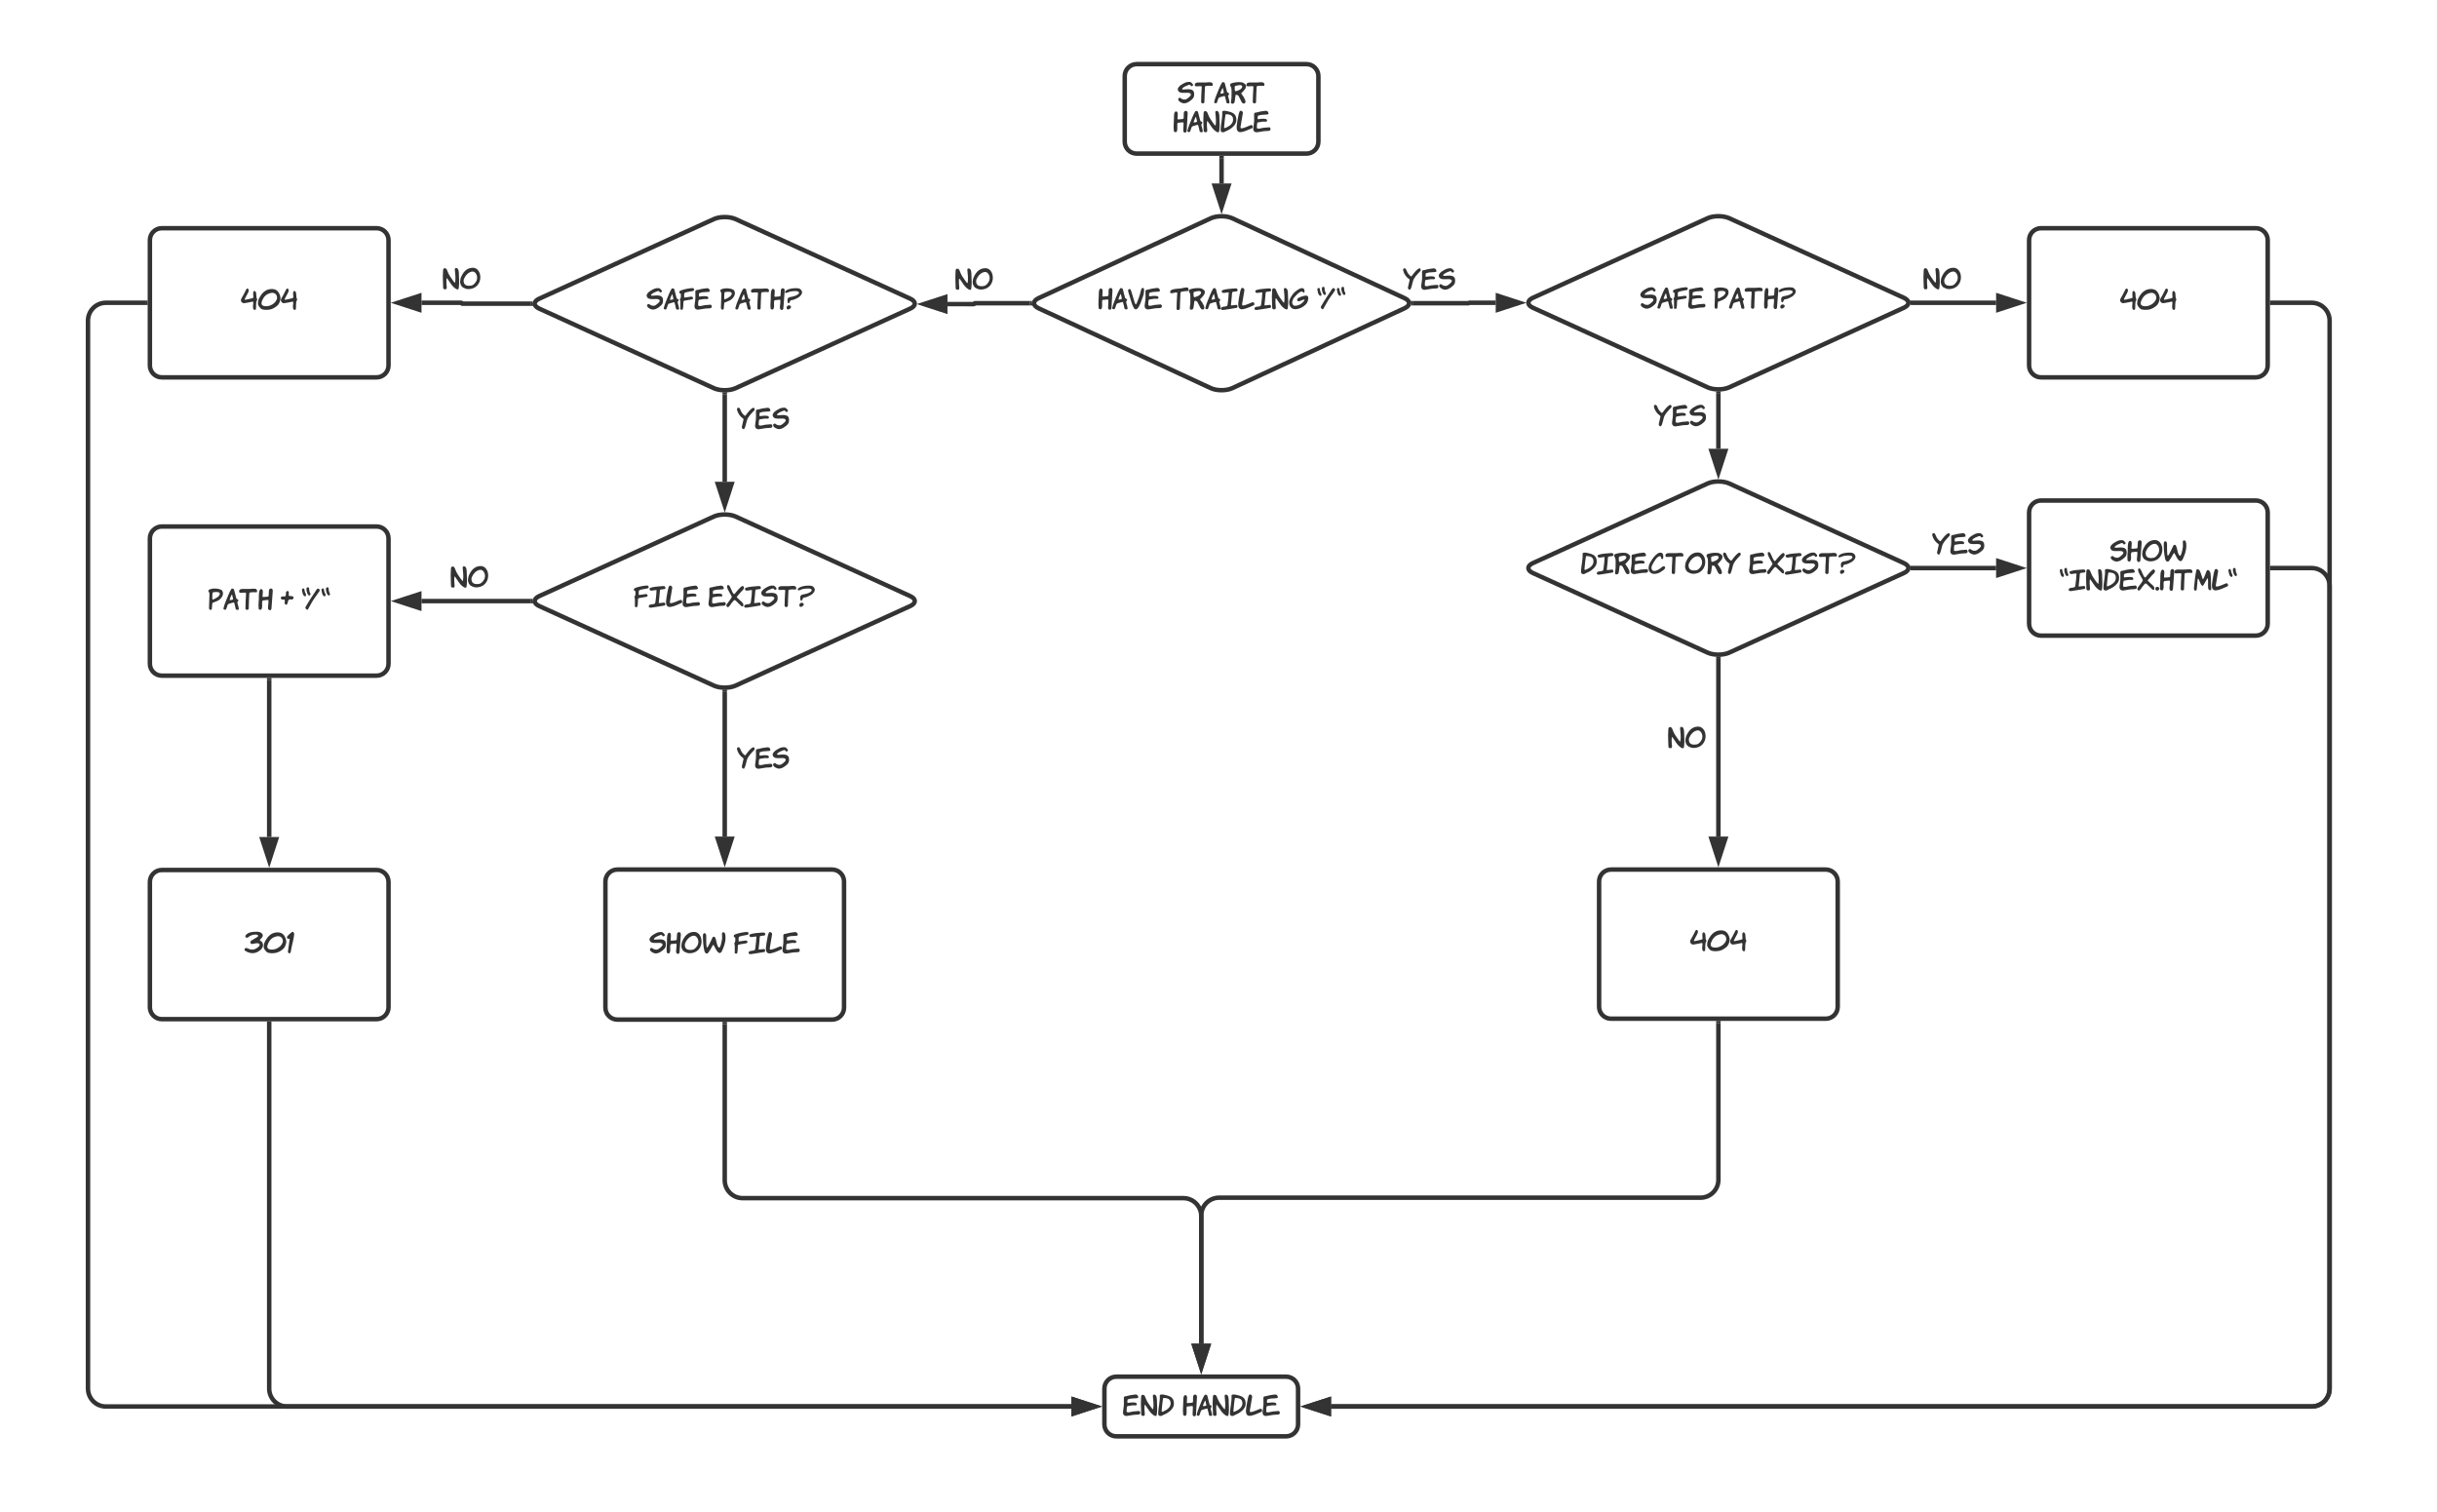 <svg xmlns="http://www.w3.org/2000/svg" xmlns:xlink="http://www.w3.org/1999/xlink" xmlns:lucid="lucid" width="1634" height="1014"><g transform="translate(0 -137)" lucid:page-tab-id="6uJi8JsDlIho"><path d="M0 0h1634.27v1280H0z" fill="#fff"/><path d="M811.8 283.37c4-1.86 10.5-1.86 14.5 0l115.5 53.56c4 1.86 4 4.87 0 6.73l-115.5 53.56c-4 1.86-10.5 1.86-14.5 0l-115.5-53.56c-4-1.86-4-4.87 0-6.73z" stroke="#333" stroke-width="3" fill="#fff"/><use xlink:href="#a" transform="matrix(1,0,0,1,694.053,285) translate(41.755 59.494)"/><use xlink:href="#b" transform="matrix(1,0,0,1,694.053,285) translate(90.517 59.494)"/><use xlink:href="#c" transform="matrix(1,0,0,1,694.053,285) translate(189.049 59.494)"/><path d="M947.6 340.3h37.05c.08 0 .14-.07.14-.15 0-.08.06-.15.14-.15h17.93" stroke="#333" stroke-width="3" fill="none"/><path d="M947.63 341.8h-1.66l.33-.4-.48-2.6h1.8z" fill="#333"/><path d="M1018.64 340l-14.27 4.64v-9.28z" stroke="#333" stroke-width="3" fill="#333"/><use xlink:href="#d" transform="matrix(1,0,0,1,940.538,316.961) translate(0.005 14.4)"/><path d="M754.13 188c0-4.42 3.58-8 8-8h113.85c4.42 0 8 3.58 8 8v44c0 4.42-3.58 8-8 8H762.13c-4.42 0-8-3.58-8-8z" stroke="#333" stroke-width="3" fill="#fff"/><use xlink:href="#e" transform="matrix(1,0,0,1,766.129,192) translate(23.534 14.4)"/><use xlink:href="#f" transform="matrix(1,0,0,1,766.129,192) translate(20.087 33.732)"/><path d="M819.05 243v17" stroke="#333" stroke-width="3" fill="none"/><path d="M820.55 243.04h-3v-1.54h3z" fill="#333"/><path d="M819.05 275.78l-4.63-14.27h9.27z" stroke="#333" stroke-width="3" fill="#333"/><path d="M1144.9 283.32c4.02-1.83 10.54-1.83 14.56 0l117.12 53.36c4.02 1.83 4.02 4.8 0 6.64l-117.12 53.36c-4.02 1.83-10.54 1.83-14.56 0l-117.12-53.36c-4.02-1.83-4.02-4.8 0-6.64z" stroke="#333" stroke-width="3" fill="#fff"/><use xlink:href="#g" transform="matrix(1,0,0,1,1025.5,285) translate(74.296 59.087)"/><use xlink:href="#h" transform="matrix(1,0,0,1,1025.5,285) translate(123.508 59.087)"/><path d="M1152.18 400.9v36.96" stroke="#333" stroke-width="3" fill="none"/><path d="M1153.68 400.92h-3v-1.5l3-.08z" fill="#333"/><path d="M1152.18 453.63l-4.63-14.27h9.27z" stroke="#333" stroke-width="3" fill="#333"/><use xlink:href="#d" transform="matrix(1,0,0,1,1108.721,408.51) translate(0.005 14.4)"/><path d="M1282.37 340H1338.38" stroke="#333" stroke-width="3" fill="none"/><path d="M1282.4 341.5h-1.6l.27-.3-.44-2.7h1.78z" fill="#333"/><path d="M1354.14 340l-14.26 4.64v-9.28z" stroke="#333" stroke-width="3" fill="#333"/><use xlink:href="#i" transform="matrix(1,0,0,1,1289.411,316.668) translate(0.005 14.4)"/><path d="M1144.9 461.18c4.02-1.83 10.54-1.83 14.56 0l117.12 53.37c4.02 1.83 4.02 4.8 0 6.63l-117.12 53.37c-4.02 1.83-10.54 1.83-14.56 0l-117.12-53.37c-4.02-1.83-4.02-4.8 0-6.63z" stroke="#333" stroke-width="3" fill="#fff"/><use xlink:href="#j" transform="matrix(1,0,0,1,1025.5,462.867) translate(34.255 59.087)"/><use xlink:href="#k" transform="matrix(1,0,0,1,1025.5,462.867) translate(147.061 59.087)"/><path d="M1282.37 517.87H1338.38" stroke="#333" stroke-width="3" fill="none"/><path d="M1282.4 519.37h-1.6l.27-.3-.44-2.7h1.78z" fill="#333"/><path d="M1354.14 517.87l-14.26 4.63v-9.27z" stroke="#333" stroke-width="3" fill="#333"/><use xlink:href="#d" transform="matrix(1,0,0,1,1295.324,494.535) translate(0.005 14.4)"/><path d="M1152.18 578.75v119.13" stroke="#333" stroke-width="3" fill="none"/><path d="M1153.68 578.8h-3v-1.5l3-.1z" fill="#333"/><path d="M1152.18 713.64l-4.63-14.26h9.27z" stroke="#333" stroke-width="3" fill="#333"/><use xlink:href="#i" transform="matrix(1,0,0,1,1118.189,624.316) translate(0.005 14.4)"/><path d="M1360.5 480.57c0-4.4 3.58-8 8-8h144c4.42 0 8 3.6 8 8v74.6c0 4.4-3.58 8-8 8h-144c-4.42 0-8-3.6-8-8z" stroke="#333" stroke-width="3" fill="#fff"/><use xlink:href="#l" transform="matrix(1,0,0,1,1372.5,484.574) translate(42.413 29.056)"/><use xlink:href="#m" transform="matrix(1,0,0,1,1372.5,484.574) translate(8.411 48.388)"/><path d="M478.65 283.9c4.02-1.83 10.53-1.83 14.56 0l117.13 53.37c4.02 1.83 4.02 4.8 0 6.63L493.2 397.27c-4.02 1.83-10.53 1.83-14.55 0L361.52 343.9c-4.02-1.83-4.02-4.8 0-6.63z" stroke="#333" stroke-width="3" fill="#fff"/><use xlink:href="#g" transform="matrix(1,0,0,1,359.244,285.585) translate(74.296 59.087)"/><use xlink:href="#h" transform="matrix(1,0,0,1,359.244,285.585) translate(123.508 59.087)"/><path d="M690.5 340.3h-36.87c-.16 0-.3.12-.3.3 0 .15-.12.28-.3.28H635.3" stroke="#333" stroke-width="3" fill="none"/><path d="M691.8 339.17l.48 2.62h-1.8v-3h1.65z" fill="#333"/><path d="M619.52 340.88l14.26-4.63v9.27z" stroke="#333" stroke-width="3" fill="#333"/><use xlink:href="#i" transform="matrix(1,0,0,1,640.303,316.971) translate(0.005 14.4)"/><path d="M485.93 401.47V460" stroke="#333" stroke-width="3" fill="none"/><path d="M487.43 401.5h-3v-1.48l3-.1z" fill="#333"/><path d="M485.93 475.76l-4.64-14.27h9.26z" stroke="#333" stroke-width="3" fill="#333"/><use xlink:href="#d" transform="matrix(1,0,0,1,493.925,410.429) translate(0.005 14.4)"/><path d="M355.74 340.6H309.9c-.15 0-.28-.15-.28-.3 0-.17-.13-.3-.3-.3h-26.7" stroke="#333" stroke-width="3" fill="none"/><path d="M357.04 339.37l.44 2.72h-1.78v-3h1.6z" fill="#333"/><path d="M266.85 340l14.27-4.64v9.28z" stroke="#333" stroke-width="3" fill="#333"/><use xlink:href="#i" transform="matrix(1,0,0,1,296.66,316.678) translate(0.005 14.4)"/><path d="M100.5 298c0-4.42 3.58-8 8-8h144c4.42 0 8 3.58 8 8v84c0 4.42-3.58 8-8 8h-144c-4.42 0-8-3.58-8-8z" stroke="#333" stroke-width="3" fill="#fff"/><use xlink:href="#n" transform="matrix(1,0,0,1,112.5,302) translate(49.028 42.9)"/><path d="M478.65 483.32c4.02-1.83 10.53-1.83 14.56 0l117.13 53.36c4.02 1.83 4.02 4.8 0 6.64L493.2 596.68c-4.02 1.83-10.53 1.83-14.55 0l-117.13-53.36c-4.02-1.83-4.02-4.8 0-6.64z" stroke="#333" stroke-width="3" fill="#fff"/><use xlink:href="#o" transform="matrix(1,0,0,1,359.244,485) translate(65.764 59.087)"/><use xlink:href="#k" transform="matrix(1,0,0,1,359.244,485) translate(115.552 59.087)"/><path d="M485.93 600.9V697.87" stroke="#333" stroke-width="3" fill="none"/><path d="M487.43 600.92h-3v-1.5l3-.08z" fill="#333"/><path d="M485.93 713.64l-4.64-14.26h9.26z" stroke="#333" stroke-width="3" fill="#333"/><use xlink:href="#d" transform="matrix(1,0,0,1,493.925,638.059) translate(0.005 14.4)"/><path d="M355.74 540h-73.12" stroke="#333" stroke-width="3" fill="none"/><path d="M357.04 538.8l.44 2.7h-1.78v-3h1.6z" fill="#333"/><path d="M266.86 540l14.26-4.64v9.28z" stroke="#333" stroke-width="3" fill="#333"/><use xlink:href="#i" transform="matrix(1,0,0,1,301.927,516.668) translate(0.005 14.4)"/><path d="M405.93 728c0-4.42 3.58-8 8-8h144c4.4 0 8 3.58 8 8v84.6c0 4.4-3.6 8-8 8h-144c-4.42 0-8-3.6-8-8z" stroke="#333" stroke-width="3" fill="#fff"/><use xlink:href="#p" transform="matrix(1,0,0,1,410.925,725) translate(24.519 51.369)"/><use xlink:href="#q" transform="matrix(1,0,0,1,410.925,725) translate(81.039 51.369)"/><path d="M100.5 498c0-4.42 3.58-8 8-8h144c4.42 0 8 3.58 8 8v84c0 4.42-3.58 8-8 8h-144c-4.42 0-8-3.58-8-8z" stroke="#333" stroke-width="3" fill="#fff"/><use xlink:href="#r" transform="matrix(1,0,0,1,105.5,495) translate(34.023 50.962)"/><use xlink:href="#s" transform="matrix(1,0,0,1,105.5,495) translate(82.767 50.962)"/><use xlink:href="#c" transform="matrix(1,0,0,1,105.5,495) translate(96.771 50.962)"/><path d="M100.5 728.3c0-4.43 3.58-8 8-8h144c4.42 0 8 3.57 8 8v84c0 4.4-3.58 8-8 8h-144c-4.42 0-8-3.6-8-8z" stroke="#333" stroke-width="3" fill="#fff"/><use xlink:href="#t" transform="matrix(1,0,0,1,105.5,725.293) translate(58.215 50.962)"/><path d="M180.5 593v105.17" stroke="#333" stroke-width="3" fill="none"/><path d="M182 593.04h-3v-1.54h3z" fill="#333"/><path d="M180.5 713.94l-4.64-14.27h9.28z" stroke="#333" stroke-width="3" fill="#333"/><path d="M1360.5 298c0-4.42 3.58-8 8-8h144c4.42 0 8 3.58 8 8v84c0 4.42-3.58 8-8 8h-144c-4.42 0-8-3.58-8-8z" stroke="#333" stroke-width="3" fill="#fff"/><use xlink:href="#n" transform="matrix(1,0,0,1,1372.5,302) translate(49.028 42.9)"/><path d="M1072.18 728c0-4.42 3.58-8 8-8h144c4.42 0 8 3.58 8 8v84c0 4.42-3.58 8-8 8h-144c-4.42 0-8-3.58-8-8z" stroke="#333" stroke-width="3" fill="#fff"/><use xlink:href="#n" transform="matrix(1,0,0,1,1084.181,732) translate(49.028 42.9)"/><path d="M740.5 1068c0-4.42 3.58-8 8-8h113.85c4.42 0 8 3.58 8 8v24c0 4.42-3.58 8-8 8H748.5c-4.42 0-8-3.58-8-8z" stroke="#333" stroke-width="3" fill="#fff"/><use xlink:href="#u" transform="matrix(1,0,0,1,752.5,1072) translate(0.215 14.4)"/><use xlink:href="#f" transform="matrix(1,0,0,1,752.5,1072) translate(39.959 14.4)"/><path d="M97.5 340H71c-6.63 0-12 5.37-12 12v716c0 6.63 5.37 12 12 12h647.38" stroke="#333" stroke-width="3" fill="none"/><path d="M99 341.5h-1.54v-3H99z" fill="#333"/><path d="M734.15 1080l-14.27 4.64v-9.28z" stroke="#333" stroke-width="3" fill="#333"/><path d="M180.5 823.3V1068c0 6.63 5.37 12 12 12h525.88" stroke="#333" stroke-width="3" fill="none"/><path d="M182 823.33h-3v-1.54h3z" fill="#333"/><path d="M734.15 1080l-14.27 4.64v-9.28z" stroke="#333" stroke-width="3" fill="#333"/><path d="M485.93 823.6v104.7c0 6.62 5.37 12 12 12h295.5c6.62 0 12 5.37 12 12v85.58" stroke="#333" stroke-width="3" fill="none"/><path d="M487.43 823.62h-3v-1.53h3z" fill="#333"/><path d="M805.42 1053.65l-4.63-14.27h9.26z" stroke="#333" stroke-width="3" fill="#333"/><path d="M1152.18 823v105c0 6.63-5.37 12-12 12H817.42c-6.62 0-12 5.37-12 12v85.88" stroke="#333" stroke-width="3" fill="none"/><path d="M1153.68 823.04h-3v-1.54h3z" fill="#333"/><path d="M805.42 1053.65l-4.63-14.27h9.26z" stroke="#333" stroke-width="3" fill="#333"/><path d="M1523.5 517.87h26.5c6.63 0 12 5.37 12 12V1068c0 6.63-5.37 12-12 12H892.47" stroke="#333" stroke-width="3" fill="none"/><path d="M1523.54 519.37H1522v-3h1.54z" fill="#333"/><path d="M876.7 1080l14.27-4.64v9.28z" stroke="#333" stroke-width="3" fill="#333"/><path d="M1523.5 340h26.5c6.63 0 12 5.37 12 12v716c0 6.63-5.37 12-12 12H892.47" stroke="#333" stroke-width="3" fill="none"/><path d="M1523.54 341.5H1522v-3h1.54z" fill="#333"/><path d="M876.7 1080l14.27-4.64v9.28z" stroke="#333" stroke-width="3" fill="#333"/><g class="lucid-layer" lucid:layer-id="7uJiKbyGOxPI" display="none"><path d="M1339.5 560c21 0 38 17.9 38 40s-17 40-38 40h-114c-21 0-38-17.9-38-40s17-40 38-40z" stroke="#000" stroke-opacity="0" stroke-width="2" fill="#ff8839"/><use xlink:href="#v" transform="matrix(1,0,0,1,1192.3,564.8) translate(32.925 39.788)"/><use xlink:href="#w" transform="matrix(1,0,0,1,1192.3,564.8) translate(102.875 39.788)"/><path d="M1282.5 640.5v64.3" stroke="#666" fill="none"/><path d="M1283 640.5h-1v-.5h1z" fill="#666"/><path d="M1282.5 719.56l-4.64-14.26h9.28z" stroke="#666" fill="#666"/><path d="M1276.55 725.35c3.3-2.95 8.6-2.95 11.9 0l88.1 79.3c3.3 2.95 3.3 7.75 0 10.7l-88.1 79.3c-3.3 2.95-8.6 2.95-11.9 0l-88.1-79.3c-3.3-2.95-3.3-7.75 0-10.7z" stroke="#fe5900" stroke-width="4" fill="#fff"/><use xlink:href="#x" transform="matrix(1,0,0,1,1187.3,724.8) translate(63.475 89.213)"/><path d="M1381.5 810h62.42" stroke="#666" fill="none"/><path d="M1381.5 810.5h-.55l.07-.97v-.03h.48z" fill="#666"/><path d="M1458.68 810l-14.26 4.64v-9.28z" stroke="#666" fill="#666"/><path d="M1460.3 758c0-4.42 3.58-8 8-8h157.97c4.4 0 8 3.58 8 8v104c0 4.42-3.6 8-8 8H1468.3c-4.42 0-8-3.58-8-8z" stroke="#000" stroke-opacity="0" stroke-width="2" fill="#ff9e56"/><use xlink:href="#y" transform="matrix(1,0,0,1,1465.102,754.8) translate(24.925 59.225)"/><use xlink:href="#z" transform="matrix(1,0,0,1,1465.102,754.8) translate(94.875 59.225)"/><path d="M1282.5 899.32v45.48" stroke="#666" fill="none"/><path d="M1283 899.33h-1v-.47l1-.08z" fill="#666"/><path d="M1282.5 959.56l-4.64-14.26h9.28z" stroke="#666" fill="#666"/><path d="M1276.55 965.35c3.3-2.95 8.6-2.95 11.9 0l88.1 79.3c3.3 2.95 3.3 7.75 0 10.7l-88.1 79.3c-3.3 2.95-8.6 2.95-11.9 0l-88.1-79.3c-3.3-2.95-3.3-7.75 0-10.7z" stroke="#fe5900" stroke-width="4" fill="#fff"/><path d="M1282.5 1139.32v44.3" stroke="#666" fill="none"/><path d="M1283 1139.33h-1v-.47l1-.08z" fill="#666"/><path d="M1282.5 1198.38l-4.64-14.26h9.28z" stroke="#666" fill="#666"/><path d="M1183.5 1050h-34.2c-.1 0-.16.07-.16.16 0 .08-.07.15-.16.15h-18.33" stroke="#666" fill="none"/><path d="M1183.98 1050.47v.03h-.48v-1h.55z" fill="#666"/><path d="M1115.88 1050.3l14.27-4.62v9.27z" stroke="#666" fill="#666"/><path d="M940.3 997.7c0-4.4 3.58-8 8-8h157.97c4.4 0 8 3.6 8 8v105.2c0 4.43-3.6 8-8 8H948.3c-4.42 0-8-3.57-8-8z" stroke="#000" stroke-opacity="0" stroke-width="2" fill="#ff9e56"/><path d="M1027.28 1111.4V1228c0 6.63 5.38 12 12 12h131.84" stroke="#666" fill="none"/><path d="M1027.78 1111.43h-1v-.52h1z" fill="#666"/><path d="M1185.88 1240l-14.26 4.64v-9.28z" stroke="#666" fill="#666"/><path d="M1547.28 749.5V702c0-6.63-5.37-12-12-12H1294.5c-6.63 0-12 5.37-12 12v2.8" stroke="#666" fill="none"/><path d="M1547.78 750h-1v-.5h1z" fill="#666"/><path d="M1282.5 719.56l-4.64-14.26h9.28z" stroke="#666" fill="#666"/><path d="M793.63 391.07c0-4.42 3.58-8 8-8h30.67c4.42 0 8 3.58 8 8v.2c0 4.43-3.58 8-8 8h-30.67c-4.42 0-8-3.57-8-8z" stroke="#000" stroke-opacity="0" stroke-width="2" fill="#ff9e56"/><path d="M840.3 367.92h100v42h-100z" stroke="#000" stroke-opacity="0" stroke-width="2" fill="#fff" fill-opacity="0"/><use xlink:href="#A" transform="matrix(1,0,0,1,845.302,372.923) translate(19.55 20.587)"/><g stroke="#000" stroke-opacity="0" stroke-width="2"><path d="M1032.62 417.87V252.54h60v165.33z" fill-opacity="0"/><path d="M1032.62 417.87v-66.13h60v66.13z" fill="#ff9e56"/></g><g stroke="#000" stroke-opacity="0" stroke-width="2"><path d="M1279.14 419.7V254.38h60V419.7z" fill-opacity="0"/><path d="M1279.14 419.7v-33.06h60v33.06z" fill="#ff9e56"/></g><g stroke="#000" stroke-opacity="0" stroke-width="2"><path d="M1527.34 419.28V253.95h60v165.33z" fill-opacity="0"/><path d="M1527.34 419.28V303.55h60v115.73z" fill="#ff9e56"/></g><path d="M1032.62 417.87h60v60h-60z" stroke="#000" stroke-opacity="0" stroke-width="2" fill="#fff" fill-opacity="0"/><use xlink:href="#B" transform="matrix(1,0,0,1,1037.616,422.867) translate(2.35 30.025)"/><path d="M1279.14 420.6h60v60h-60z" stroke="#000" stroke-opacity="0" stroke-width="2" fill="#fff" fill-opacity="0"/><use xlink:href="#B" transform="matrix(1,0,0,1,1284.137,425.585) translate(2.35 30.025)"/><path d="M1527.86 419.3h58.97v60h-58.97z" stroke="#000" stroke-opacity="0" stroke-width="2" fill="#fff" fill-opacity="0"/><use xlink:href="#B" transform="matrix(1,0,0,1,1532.861,424.289) translate(1.85 30.025)"/><path d="M341.33 314.56h80v46.73h-80z" stroke="#000" stroke-opacity="0" stroke-width="2" fill="#fff"/><use xlink:href="#C" transform="matrix(1,0,0,1,346.331,319.558) translate(5.802 22.403)"/><path d="M940.3 507.7c0-4.4 3.58-8 8-8H1612c4.42 0 8 3.6 8 8v25.17c0 4.42-3.58 8-8 8H948.3c-4.42 0-8-3.58-8-8z" stroke="#000" stroke-opacity="0" stroke-width="2" fill="#a5a7aa"/><use xlink:href="#D" transform="matrix(1,0,0,1,945.302,504.713) translate(246.086 20.222)"/><use xlink:href="#E" transform="matrix(1,0,0,1,945.302,504.713) translate(302.284 20.222)"/><use xlink:href="#F" transform="matrix(1,0,0,1,945.302,504.713) translate(345.741 20.222)"/><path d="M241.05 367.92h277.3V440h-277.3z" stroke="#000" stroke-opacity="0" stroke-width="2" fill="#fff" fill-opacity="0"/><g><use xlink:href="#G" transform="matrix(1,0,0,1,246.046,372.923) translate(5.175 26.212)"/><use xlink:href="#H" transform="matrix(1,0,0,1,246.046,372.923) translate(99.975 26.212)"/><use xlink:href="#I" transform="matrix(1,0,0,1,246.046,372.923) translate(119.975 26.212)"/><use xlink:href="#J" transform="matrix(1,0,0,1,246.046,372.923) translate(162.925 26.212)"/><use xlink:href="#K" transform="matrix(1,0,0,1,246.046,372.923) translate(192.925 26.212)"/><use xlink:href="#L" transform="matrix(1,0,0,1,246.046,372.923) translate(23.1 47.812)"/><use xlink:href="#M" transform="matrix(1,0,0,1,246.046,372.923) translate(57.05 47.812)"/><use xlink:href="#N" transform="matrix(1,0,0,1,246.046,372.923) translate(107.05 47.812)"/><use xlink:href="#O" transform="matrix(1,0,0,1,246.046,372.923) translate(161.05 47.812)"/><use xlink:href="#P" transform="matrix(1,0,0,1,246.046,372.923) translate(179 47.812)"/></g><path d="M280.33 361.3c0-55.24 44.77-100 100-100s100 44.76 100 100h-30c0-38.67-31.34-70-70-70s-70 31.33-70 70z" stroke="#000" stroke-opacity="0" stroke-width="2" fill="#ffeadb"/><path d="M280.33 361.3c0-55.24 44.77-100 100-100 22.1 0 40.9 6.1 58.78 19.1l-17.62 24.26c-12.5-9.1-25.7-13.37-41.15-13.37-38.66 0-70 31.33-70 70z" stroke="#000" stroke-opacity="0" stroke-width="2" fill="#ff9e56"/></g><defs><path fill="#333" d="M420-750c13-14 37-57 70-50 50 0 75 34 71 103L524-47c-6 47-50 72-97 46-45-26-24-111-24-178 0-43 4-90 6-134 1-32-5-53-18-62-64 6-126 12-190 19-17 2-25 19-26 52-3 96 24 301-59 298-21 0-40-8-59-24-13-17-17-37-11-58-18-108 2-241 2-365 0-94 5-153 6-177 4-100 28-150 73-150 102 0 57 175 57 272 0 29 24 28 56 24 24-3 149-7 162-24 19-26 11-94 13-141" id="Q"/><path fill="#333" d="M103-24C79 10-2-14 8-59c42-186 129-353 193-524 23-62 63-135 99-197 39-38 106-10 109 47 27 100 51 209 81 307 8 25 72 24 72 63 0 44-26 46-37 75 12 83 46 156 55 243 7 63-106 47-114 11-13-58-36-170-57-231-3-4-7-8-9-14-69 4-134 40-198 52-53 21-53 108-81 160-4 16-8 29-18 43zm215-551c-16 18-92 195-73 208 46 2 100-12 123-31-5-30-32-162-38-171-2-3-6-5-12-6" id="R"/><path fill="#333" d="M109-735c-25-57-110-11-99 37 30 130 91 291 122 410 18 69 44 132 72 190 44 90 75 116 148 73 102-105 149-290 208-441 32-82 48-168 48-261 0-51-15-77-46-77-38 0-59 34-73 100-35 160-89 312-149 454-40 95-58 66-91-37-28-90-54-179-79-263-24-79-42-141-61-185" id="S"/><path fill="#333" d="M330-158c82-22 193-18 286-31 38 11 58 81 24 113-25 24-71 25-116 25-135 0-238 34-358 47C61 7 4-52 15-159c12-113 37-213 32-340-2-59 2-121-2-178-2-44 35-62 81-61 104-31 222-52 345-64 68-7 103 34 111 94 2 12-3 22-9 31-33 14-62 15-103 16-100 2-196 10-270 40h-8c-18 23-11 79-15 106-1 13 5 22 16 25 82-10 176-25 264-12 44 7 78 26 71 72-7 49-76 30-125 30-78 0-138 22-210 29-24 1-35 28-36 52-2 41-10 83-8 126-19 84 122 51 181 35" id="T"/><g id="a"><use transform="matrix(0.018,0,0,0.018,0,0)" xlink:href="#Q"/><use transform="matrix(0.018,0,0,0.018,9.792,0)" xlink:href="#R"/><use transform="matrix(0.018,0,0,0.018,20.358,0)" xlink:href="#S"/><use transform="matrix(0.018,0,0,0.018,31.428,0)" xlink:href="#T"/></g><path fill="#333" d="M382-556c-3 158-18 304-18 470 0 31 6 72-21 86-20 35-87 21-104-6-1-188 14-367 23-549 1-24 13-80-17-80-77 0-131 31-210 31-15-10-43-18-33-45 0-82 83-94 148-109 103-23 215-12 315-40 43-12 91-17 142-23 62-8 95 53 77 116-8 28-47 14-75 18-68 9-134 10-195 30-32 11-31 60-32 101" id="U"/><path fill="#333" d="M608-642l-20 77c-36 56-69 94-113 138-49 48-58 40-29 81 33 46 69 89 97 147 44 89 52 141 40 147-3 38-20 49-63 52-68 5-97-106-129-160-40-68-56-162-144-164-53-1-27 78-45 121-7 56-12 123-28 170C157-4 113 24 66-1 46-11 40-39 49-87c19-111 19-139 19-313 0-144 1-187-40-242-27-37-13-94 26-108 103-36 250-59 389-41 63 8 182 85 165 149zm-140 11c-10-39-42-58-96-57-53 12-154 21-179 43-5 9-8 31-8 65 0 151 19 135 127 94 94-36 148-79 156-145" id="V"/><path fill="#333" d="M292-638c-67 2-113 14-176 21-81 9-112-68-58-103 132-46 304-52 470-66l65 5c50 52 43 111-50 111-45 0-75 15-112 18-18 16-19 83-24 152-7 108-21 214-33 322-5 46 36 20 67 20 54 0 81-10 139-16 43 25 50 62 23 110-151 29-311 50-490 79C58 24-8 22 3-44c14-83 161-45 224-90 22-16 24-69 29-107 17-126 33-258 36-397" id="W"/><path fill="#333" d="M21-302C-7-136 9 24 196-12c147-28 263-93 386-142 57-23 26-120-26-120-111 32-240 115-378 126-13 1-22-26-25-45 30-174 59-350 88-524 10-62-86-124-120-61-39 73-49 196-69 277-19 77-22 145-31 199" id="X"/><path fill="#333" d="M24-128c0-158-18-313-5-472 6-74-11-192 62-191 78 1 88 68 113 130 59 143 102 191 174 297 50 73 81 109 92 109 8 0 12-3 13-9 24-163 3-322-12-477-6-63 62-76 101-37 65 64 45 212 54 340 10 141 7 304-15 413-8 15-20 23-37 23-76 0-203-132-244-200-33-54-79-109-116-169l4 4c-9-20-41-55-54-51-14 102-5 244 6 344 3 30-15 69-41 68-9 0-28-1-56-3-44-28-39-45-39-119" id="Y"/><path fill="#333" d="M590-683c0-95-64-132-148-103-62 21-113 58-161 92-97 69-165 165-223 275C-45-222 51 11 277-12c154-16 257-81 343-160 63-58 100-126 109-243 12-155-158-93-246-67-61 18-178 69-168 115-2 30 28 68 54 64 69-10 133-52 201-67 9-2 20 9 20 17 0 11-18 38-57 79-85 91-188 136-306 136-55 0-99-68-99-127 0-30 16-69 37-123 25-64 237-288 318-281 25-8 66 40 79 44 19 0 28-19 28-58" id="Z"/><g id="b"><use transform="matrix(0.018,0,0,0.018,0,0)" xlink:href="#U"/><use transform="matrix(0.018,0,0,0.018,12.348,0)" xlink:href="#V"/><use transform="matrix(0.018,0,0,0.018,23.472,0)" xlink:href="#R"/><use transform="matrix(0.018,0,0,0.018,34.038,0)" xlink:href="#W"/><use transform="matrix(0.018,0,0,0.018,45.468,0)" xlink:href="#X"/><use transform="matrix(0.018,0,0,0.018,56.538,0)" xlink:href="#W"/><use transform="matrix(0.018,0,0,0.018,67.968,0)" xlink:href="#Y"/><use transform="matrix(0.018,0,0,0.018,79.506,0)" xlink:href="#Z"/></g><path fill="#333" d="M290-540c44-9 50-55 22-99-24-37-35-128-35-168 0-51-85-47-94-6-4 21-6 39-6 53-3 62 52 233 113 220zm-165 31c52 3 45-76 21-109-29-40-38-106-47-161-28-49-103-18-87 51 19 80 23 156 71 197 16 14 29 22 42 22" id="aa"/><path fill="#333" d="M11-110C-14-66 45-13 76-8c17 2 29-20 35-34 46-87 86-151 130-233 80-148 195-281 286-421 44-66-51-145-100-70C284-548 148-351 11-110" id="ab"/><g id="c"><use transform="matrix(0.018,0,0,0.018,0,0)" xlink:href="#aa"/><use transform="matrix(0.018,0,0,0.018,2.394,0)" xlink:href="#ab"/><use transform="matrix(0.018,0,0,0.018,13.086,0)" xlink:href="#aa"/></g><path fill="#333" d="M192-85c-3 48 46 100 89 72 52-75 73-232 102-321 46-139 146-233 278-374 22-37 2-105-46-93-81 20-199 174-252 246-53 73-46 65-110 7-63-57-96-136-132-220-11-25-31-37-54-37-36-1-56 32-56 68 32 142 118 264 224 332 15 16 24 24 21 38" id="ac"/><path fill="#333" d="M371-533c189 0 256 55 239 237-9 91-67 138-157 205C374-33 301-7 236-7 155-7 13-82 18-160c3-44 62-73 96-38 43 44 152 73 218 29 77-51 166-125 156-169 2-44-67-63-119-62-47 1-108 1-155 3C87-393 13-429 1-531c11-87 101-150 165-187 90-52 160-96 290-87 34 2 118 78 115 115-3 35-23 38-55 45-15 4-26-4-33-24-37-64-116-1-164 12-41 11-154 77-154 113 0 15 14 22 41 22 45 0 127-11 165-11" id="ad"/><g id="d"><use transform="matrix(0.018,0,0,0.018,0,0)" xlink:href="#ac"/><use transform="matrix(0.018,0,0,0.018,12.114,0)" xlink:href="#T"/><use transform="matrix(0.018,0,0,0.018,24.102,0)" xlink:href="#ad"/></g><path fill="#333" d="M371-533c189 0 256 55 239 237-9 91-67 138-157 205C374-33 301-7 236-7 155-7 13-82 18-160c3-44 62-73 96-38 43 44 152 73 218 29 77-51 166-125 156-169 2-44-67-63-119-62-47 1-108 1-155 3C87-393 13-429 1-531c11-87 101-150 165-187 90-52 160-96 290-87 34 2 118 78 115 115-3 35-23 38-55 45-15 4-26-4-33-24-37-64-116-1-164 12-41 11-154 77-154 113 0 15 14 22 41 22 45 0 127-11 165-11" id="ae"/><path fill="#333" d="M593-790c58 0 99 54 77 117-5 13-15 16-35 14-70-7-152-3-229 7-31 20-24 81-26 127-4 138-16 277-16 422 0 32 4 70-21 83-26 36-88 7-103-20 1-182 10-346 21-521 2-27 11-81-18-84-73-7-138 11-206 3-20-18-39-18-32-51-3-78 74-91 145-91 129 0 251 6 369-8 25-3 49 2 74 2" id="af"/><g id="e"><use transform="matrix(0.018,0,0,0.018,0,0)" xlink:href="#ae"/><use transform="matrix(0.018,0,0,0.018,11.358,0)" xlink:href="#af"/><use transform="matrix(0.018,0,0,0.018,24.3,0)" xlink:href="#R"/><use transform="matrix(0.018,0,0,0.018,34.866,0)" xlink:href="#V"/><use transform="matrix(0.018,0,0,0.018,45.99,0)" xlink:href="#af"/></g><path fill="#333" d="M19-91c0-222 71-428 58-668-3-62 121-44 170-33 118 27 229 50 293 128 44 53 63 97 63 217 0 165-189 328-383 400-36 13-62 45-108 45-66 0-93-23-93-89zm185-582c-30 151-43 322-58 489 5 39 27 28 60 14 129-54 276-147 276-304 0-155-106-203-278-199" id="ag"/><g id="f"><use transform="matrix(0.018,0,0,0.018,0,0)" xlink:href="#Q"/><use transform="matrix(0.018,0,0,0.018,9.792,0)" xlink:href="#R"/><use transform="matrix(0.018,0,0,0.018,20.358,0)" xlink:href="#Y"/><use transform="matrix(0.018,0,0,0.018,31.896,0)" xlink:href="#ag"/><use transform="matrix(0.018,0,0,0.018,42.768,0)" xlink:href="#X"/><use transform="matrix(0.018,0,0,0.018,53.838,0)" xlink:href="#T"/></g><path fill="#333" d="M39-49c-7-93 9-204-6-289-18-30-12-41 1-77 37-27 19-97 25-162 2-23-27-37-49-40-11-18-14-56 0-71 17-39 273-99 376-109 72-7 163-32 165 45 1 65-62 51-115 66-63 18-176 24-229 55-41 23-20 107-25 176 83-2 166-25 259-33 74-6 91 70 44 97-80 23-228 35-304 57-18 6-27 18-27 35-9 45 6 274-42 299-35 2-92-5-73-49" id="ah"/><g id="g"><use transform="matrix(0.018,0,0,0.018,0,0)" xlink:href="#ae"/><use transform="matrix(0.018,0,0,0.018,11.358,0)" xlink:href="#R"/><use transform="matrix(0.018,0,0,0.018,21.924,0)" xlink:href="#ah"/><use transform="matrix(0.018,0,0,0.018,31.878,0)" xlink:href="#T"/></g><path fill="#333" d="M23-677c-68-88 127-122 212-122 113 0 253 24 291 82 92 144-48 310-153 365-52 27-102 48-161 69-56 20-53 15-58 80-4 49-8 103-13 153-3 31-19 46-43 46-44 0-65-28-63-81 5-162 8-330 16-486 3-53-4-75-28-106zm415 73c0-44-44-66-132-66-78 0-124 8-135 26-10 16-14 89-14 218 0 44 22 39 57 25 83-34 224-115 224-203" id="ai"/><path fill="#333" d="M107-780c100 15 51 176 51 272 0 29 23 25 56 24 33-11 175 4 171-42 9-67 4-153 14-224 12-14 39-57 70-50 51 0 74 34 69 103L490-47c-6 28-25 57-57 56-118-5-54-182-54-299 0-34 3-75-15-85-65 6-127 12-191 19-52 29-23 162-29 239C135-7 87 19 22-30 10-48 7-67 13-88c-16-100 8-215 8-322 0-127-9-364 86-370" id="aj"/><path fill="#333" d="M103-360c0-112 97-112 179-128 97-18 242-75 249-136 6-48-42-75-151-71-112 4-194 15-276 54-32 15-101 31-94-24 35-105 323-159 505-131 75 11 164 108 120 200-57 118-164 168-297 220-46 18-100 9-130 40-14 46-42 100-66 94-26 0-39-39-39-118zm112 214c60 54-29 135-88 135-48 0-65-33-51-98 18-31 37-56 89-54 19 0 36 5 50 17" id="ak"/><g id="h"><use transform="matrix(0.018,0,0,0.018,0,0)" xlink:href="#ai"/><use transform="matrix(0.018,0,0,0.018,10.152,0)" xlink:href="#R"/><use transform="matrix(0.018,0,0,0.018,20.718,0)" xlink:href="#af"/><use transform="matrix(0.018,0,0,0.018,33.66,0)" xlink:href="#aj"/><use transform="matrix(0.018,0,0,0.018,43.398,0)" xlink:href="#ak"/></g><path fill="#333" d="M24-128c0-158-18-313-5-472 6-74-11-192 62-191 78 1 88 68 113 130 59 143 102 191 174 297 50 73 81 109 92 109 8 0 12-3 13-9 24-163 3-322-12-477-6-63 62-76 101-37 65 64 45 212 54 340 10 141 7 304-15 413-8 15-20 23-37 23-76 0-203-132-244-200-33-54-79-109-116-169l4 4c-9-20-41-55-54-51-14 102-5 244 6 344 3 30-15 69-41 68-9 0-28-1-56-3-44-28-39-45-39-119" id="al"/><path fill="#333" d="M44-443c79-191 208-366 448-366 141 0 239 118 267 253 46 222-61 413-213 490-83 42-221 78-338 30-55-23-106-43-129-82-26-14-80-140-57-202 2-41 8-89 22-123zm103 115c1 136 75 191 208 191 130 0 180-50 241-135 38-53 55-111 55-169 0-109-73-236-179-227-143 12-260 151-311 271-9 24-14 47-14 69" id="am"/><g id="i"><use transform="matrix(0.018,0,0,0.018,0,0)" xlink:href="#al"/><use transform="matrix(0.018,0,0,0.018,11.538,0)" xlink:href="#am"/></g><path fill="#333" d="M19-91c0-222 71-428 58-668-3-62 121-44 170-33 118 27 229 50 293 128 44 53 63 97 63 217 0 165-189 328-383 400-36 13-62 45-108 45-66 0-93-23-93-89zm185-582c-30 151-43 322-58 489 5 39 27 28 60 14 129-54 276-147 276-304 0-155-106-203-278-199" id="an"/><path fill="#333" d="M521-275c40-33 108-24 108 34 0 49-75 103-210 183-80 47-247 72-323 10-66-54-95-101-82-218 12-106 41-136 91-224 55-96 145-209 240-278 32-23 68-33 107-33 86 2 108 61 107 158 0 55-15 82-44 82-55 1-25-116-79-110-132 15-229 223-291 334-48 86-31 226 81 218 122-9 217-92 295-156" id="ao"/><path fill="#333" d="M192-85c-3 48 46 100 89 72 52-75 73-232 102-321 46-139 146-233 278-374 22-37 2-105-46-93-81 20-199 174-252 246-53 73-46 65-110 7-63-57-96-136-132-220-11-25-31-37-54-37-36-1-56 32-56 68 32 142 118 264 224 332 15 16 24 24 21 38" id="ap"/><g id="j"><use transform="matrix(0.018,0,0,0.018,0,0)" xlink:href="#an"/><use transform="matrix(0.018,0,0,0.018,10.872,0)" xlink:href="#W"/><use transform="matrix(0.018,0,0,0.018,22.302,0)" xlink:href="#V"/><use transform="matrix(0.018,0,0,0.018,33.426,0)" xlink:href="#T"/><use transform="matrix(0.018,0,0,0.018,45.414,0)" xlink:href="#ao"/><use transform="matrix(0.018,0,0,0.018,56.826,0)" xlink:href="#af"/><use transform="matrix(0.018,0,0,0.018,69.768,0)" xlink:href="#am"/><use transform="matrix(0.018,0,0,0.018,84.222,0)" xlink:href="#V"/><use transform="matrix(0.018,0,0,0.018,95.346,0)" xlink:href="#ap"/></g><path fill="#333" d="M330-158c82-22 193-18 286-31 38 11 58 81 24 113-25 24-71 25-116 25-135 0-238 34-358 47C61 7 4-52 15-159c12-113 37-213 32-340-2-59 2-121-2-178-2-44 35-62 81-61 104-31 222-52 345-64 68-7 103 34 111 94 2 12-3 22-9 31-33 14-62 15-103 16-100 2-196 10-270 40h-8c-18 23-11 79-15 106-1 13 5 22 16 25 82-10 176-25 264-12 44 7 78 26 71 72-7 49-76 30-125 30-78 0-138 22-210 29-24 1-35 28-36 52-2 41-10 83-8 126-19 84 122 51 181 35" id="aq"/><path fill="#333" d="M635-31c28-53 7-115-31-143-7-19-67-63-88-82-39-36-80-78-117-115 1-16 41-65 118-148l-10 11c30-36 53-67 85-95 54-48 78-89 78-117s-20-70-52-70c-36 0-116 78-245 230-22 26-38 59-67 71-30 12-85-104-102-151-13-36-72-158-75-157-34-47-96-35-89 35 8 88 69 162 101 236 14 20 74 122 77 140-20 61-139 209-182 265-18 23-24 44-24 60C11-36 45 1 69 0c45-2 96-97 124-134 67-89 109-132 124-131 48 2 103 85 141 115 20 16 39 33 56 52 49 58 88 82 121 67" id="ar"/><g id="k"><use transform="matrix(0.018,0,0,0.018,0,0)" xlink:href="#aq"/><use transform="matrix(0.018,0,0,0.018,11.988,0)" xlink:href="#ar"/><use transform="matrix(0.018,0,0,0.018,24.156,0)" xlink:href="#W"/><use transform="matrix(0.018,0,0,0.018,35.586,0)" xlink:href="#ad"/><use transform="matrix(0.018,0,0,0.018,46.944,0)" xlink:href="#af"/><use transform="matrix(0.018,0,0,0.018,59.886,0)" xlink:href="#ak"/></g><path fill="#333" d="M722-498c18-70 6-160 6-241 0-38 16-57 49-57 55 0 82 64 82 193 1 204-63 347-126 491-54 125-124 110-196 9-30-42-54-91-82-146-27-53-43-79-49-79-8-17-88 136-114 182C269-106 193 9 170-1 96-15 86-47 66-129 33-267 17-480 18-657c0-70 18-105 54-105 39 0 66 36 68 87 4 137-4 277 12 406 12 100 67-12 84-47 47-96 102-197 139-285 18-41 78-38 96-4 52 97 51 251 110 344 50 78 71 31 104-70 17-53 22-108 37-167" id="as"/><g id="l"><use transform="matrix(0.018,0,0,0.018,0,0)" xlink:href="#ae"/><use transform="matrix(0.018,0,0,0.018,11.358,0)" xlink:href="#aj"/><use transform="matrix(0.018,0,0,0.018,21.096,0)" xlink:href="#am"/><use transform="matrix(0.018,0,0,0.018,35.55,0)" xlink:href="#as"/></g><path fill="#333" d="M81-140c34 0 77 28 77 61 0 38-43 81-82 81C34 2 7-30 9-72c2-44 21-68 72-68" id="at"/><path fill="#333" d="M629-645c28 177 9 401 28 582 3 29-18 50-47 50-97 0-67-194-71-306-1-24-4-66-3-92 1-39-15-57-30-33-49 79-88 161-139 243-9 15-21 23-34 23-33 0-70-69-89-115-10-23-57-152-73-152-28 0-27 119-31 162-9 93-16 174-27 265-2 3-35 21-48 20-71-3-50-117-43-176 24-211 38-410 84-595 39-67 121 2 138 59 22 73 63 167 84 249 7 23 13 34 20 34 17 0 54-75 107-225 17-48 42-155 115-96 31 25 52 57 59 103" id="au"/><g id="m"><use transform="matrix(0.018,0,0,0.018,0,0)" xlink:href="#aa"/><use transform="matrix(0.018,0,0,0.018,6.12,0)" xlink:href="#W"/><use transform="matrix(0.018,0,0,0.018,17.55,0)" xlink:href="#Y"/><use transform="matrix(0.018,0,0,0.018,29.088,0)" xlink:href="#ag"/><use transform="matrix(0.018,0,0,0.018,39.96,0)" xlink:href="#T"/><use transform="matrix(0.018,0,0,0.018,51.948,0)" xlink:href="#ar"/><use transform="matrix(0.018,0,0,0.018,64.116,0)" xlink:href="#at"/><use transform="matrix(0.018,0,0,0.018,67.212,0)" xlink:href="#aj"/><use transform="matrix(0.018,0,0,0.018,76.95,0)" xlink:href="#af"/><use transform="matrix(0.018,0,0,0.018,89.892,0)" xlink:href="#au"/><use transform="matrix(0.018,0,0,0.018,101.988,0)" xlink:href="#X"/><use transform="matrix(0.018,0,0,0.018,113.058,0)" xlink:href="#aa"/></g><path fill="#333" d="M507-712c85 21 58 156 75 252 15 28 37 66 16 97-49 73-23 203-39 323-4 28-48 49-75 23-22-21-25-21-31-66-9-66 6-122 8-189 2-76-65-30-115-24-69 8-187 40-227 40-73 0-140-72-111-150 27-73 71-119 103-192 19-43 54-103 78-153 18-39 24-47 54-51 29-4 54 45 50 73-11 77-60 137-90 200-39 83-63 123-63 125 3 35 44 12 70 11 65-16 127-28 196-43 38-8 57-22 57-42 2-69-19-156 5-210 7-17 22-24 39-24" id="av"/><path fill="#333" d="M760-689c54 66 114 194 89 305-22 96-60 182-130 233C644-96 571-43 466-22 362-1 196 2 130-53 83-92 15-170 14-243c-3-132 48-208 100-291 87-138 222-257 433-251 99 3 168 41 213 96zM147-248c0 125 211 119 317 79 118-45 205-117 253-230 30-71-7-171-46-201-79-58-137-52-237-20-103 33-177 98-233 203-36 66-54 122-54 169" id="aw"/><g id="n"><use transform="matrix(0.018,0,0,0.018,0,0)" xlink:href="#av"/><use transform="matrix(0.018,0,0,0.018,11.16,0)" xlink:href="#aw"/><use transform="matrix(0.018,0,0,0.018,26.784,0)" xlink:href="#av"/></g><path fill="#333" d="M39-49c-7-93 9-204-6-289-18-30-12-41 1-77 37-27 19-97 25-162 2-23-27-37-49-40-11-18-14-56 0-71 17-39 273-99 376-109 72-7 163-32 165 45 1 65-62 51-115 66-63 18-176 24-229 55-41 23-20 107-25 176 83-2 166-25 259-33 74-6 91 70 44 97-80 23-228 35-304 57-18 6-27 18-27 35-9 45 6 274-42 299-35 2-92-5-73-49" id="ax"/><g id="o"><use transform="matrix(0.018,0,0,0.018,0,0)" xlink:href="#ax"/><use transform="matrix(0.018,0,0,0.018,9.954,0)" xlink:href="#W"/><use transform="matrix(0.018,0,0,0.018,21.384,0)" xlink:href="#X"/><use transform="matrix(0.018,0,0,0.018,32.454,0)" xlink:href="#T"/></g><g id="p"><use transform="matrix(0.018,0,0,0.018,0,0)" xlink:href="#ae"/><use transform="matrix(0.018,0,0,0.018,11.358,0)" xlink:href="#aj"/><use transform="matrix(0.018,0,0,0.018,21.096,0)" xlink:href="#am"/><use transform="matrix(0.018,0,0,0.018,35.55,0)" xlink:href="#as"/></g><g id="q"><use transform="matrix(0.018,0,0,0.018,0,0)" xlink:href="#ax"/><use transform="matrix(0.018,0,0,0.018,9.954,0)" xlink:href="#W"/><use transform="matrix(0.018,0,0,0.018,21.384,0)" xlink:href="#X"/><use transform="matrix(0.018,0,0,0.018,32.454,0)" xlink:href="#T"/></g><g id="r"><use transform="matrix(0.018,0,0,0.018,0,0)" xlink:href="#ai"/><use transform="matrix(0.018,0,0,0.018,10.152,0)" xlink:href="#R"/><use transform="matrix(0.018,0,0,0.018,20.718,0)" xlink:href="#af"/><use transform="matrix(0.018,0,0,0.018,33.66,0)" xlink:href="#aj"/></g><path fill="#333" d="M247-706c69-7 55 87 47 144 7 36 7 40 59 43 50 3 122-1 122 59 0 38-26 67-57 68-54 2-108-13-130 27-29 34-30 125-56 158-43 28-93 0-87-69-5-35 30-117-28-110-65 8-119-7-115-66 3-51 46-54 113-53 79 2 72-25 75-84 4-71 5-112 57-117" id="ay"/><use transform="matrix(0.018,0,0,0.018,0,0)" xlink:href="#ay" id="s"/><path fill="#333" d="M694-661c-2 64-88 115-111 165 1 17 42 36 59 47 42 29 76 115 53 188-30 95-82 137-179 194C386 10 245 0 121-52 96-78 5-94 12-147c-3-30 39-60 66-58 10-5 95 37 147 52 50 14 141 11 184-13 64-35 159-87 167-152 7-58-74-71-141-61-44 7-88 21-136 26-61 7-96-80-43-117 65-45 147-89 217-133 33-21 50-38 50-49 0-57-104-57-169-46-78 14-147 44-200 90-12 10-25 23-51 23-35 0-77-40-55-77 74-122 237-149 435-148 101 1 214 52 211 149" id="az"/><path fill="#333" d="M49-77C44-40 70-4 106-4c52 0 58-115 69-176 33-185 88-339 106-531 5-55-37-120-88-84-58 41-108 94-156 139-9 8-27 43-27 58-1 28 35 54 60 54 15-1 48-23 43 15" id="aA"/><g id="t"><use transform="matrix(0.018,0,0,0.018,0,0)" xlink:href="#az"/><use transform="matrix(0.018,0,0,0.018,12.852,0)" xlink:href="#aw"/><use transform="matrix(0.018,0,0,0.018,28.476,0)" xlink:href="#aA"/></g><g id="u"><use transform="matrix(0.018,0,0,0.018,0,0)" xlink:href="#aq"/><use transform="matrix(0.018,0,0,0.018,11.988,0)" xlink:href="#Y"/><use transform="matrix(0.018,0,0,0.018,23.526,0)" xlink:href="#ag"/></g><path fill="#fff" d="M238-179c0 84-86 86-175 82L45 0H11l48-248c82 0 179-12 179 69zm-34 1c0-53-64-42-116-43l-19 98c63 0 135 9 135-55" id="aB"/><path fill="#fff" d="M66-151c12-25 30-51 66-40l-6 26C45-176 58-65 38 0H6l36-190h30" id="aC"/><path fill="#fff" d="M30-147c31-64 166-65 159 27C183-49 158 1 86 4 9 8 1-88 30-147zM88-20c53 0 68-48 68-100 0-31-11-51-44-50-52 1-68 46-68 97 0 32 13 53 44 53" id="aD"/><path fill="#fff" d="M44-68c0 29 11 47 38 47 30 0 42-19 51-41l28 9C148-21 126 4 82 4 31 4 10-29 12-85c3-77 74-140 146-93 12 8 15 23 18 40l-31 5c-1-22-13-36-36-36-52 0-65 49-65 101" id="aE"/><path fill="#fff" d="M111-194c62-3 86 47 72 106H45c-7 38 6 69 45 68 27-1 43-14 53-32l24 11C152-15 129 4 87 4 38 3 12-23 12-71c0-70 32-119 99-123zm44 81c14-66-71-72-95-28-4 8-8 17-11 28h106" id="aF"/><path fill="#fff" d="M55-144c13 50 104 24 104 88C159 21 15 23 1-39l26-10c6 40 102 42 102-4-13-50-104-23-104-87 0-71 143-71 148-8l-29 4c-5-35-85-37-89 0" id="aG"/><g id="v"><use transform="matrix(0.05,0,0,0.05,0,0)" xlink:href="#aB"/><use transform="matrix(0.05,0,0,0.05,12,0)" xlink:href="#aC"/><use transform="matrix(0.05,0,0,0.05,17.95,0)" xlink:href="#aD"/><use transform="matrix(0.05,0,0,0.05,27.95,0)" xlink:href="#aE"/><use transform="matrix(0.05,0,0,0.05,36.95,0)" xlink:href="#aF"/><use transform="matrix(0.05,0,0,0.05,46.95,0)" xlink:href="#aG"/><use transform="matrix(0.05,0,0,0.05,55.95,0)" xlink:href="#aG"/></g><path fill="#fff" d="M51-54c-9 22 5 41 31 30L79-1C43 14 10-4 19-52l22-115H19l5-23h22l19-43h21l-9 43h35l-4 23H73" id="aH"/><path fill="#fff" d="M67-162c32-53 139-36 121 50C175-51 163 2 97 4 68 4 52-11 42-31 38 6 28 39 22 75H-9l50-265h29c-1 10 0 20-3 28zm89 36c0-26-10-43-35-43-54 0-67 50-69 103-1 29 14 45 42 46 53 0 62-58 62-106" id="aI"/><g id="w"><use transform="matrix(0.05,0,0,0.05,0,0)" xlink:href="#aG"/><use transform="matrix(0.05,0,0,0.05,9,0)" xlink:href="#aH"/><use transform="matrix(0.05,0,0,0.05,14,0)" xlink:href="#aF"/><use transform="matrix(0.05,0,0,0.05,24,0)" xlink:href="#aI"/></g><path fill="#333" d="M248-139C247-14 144 9 11 0l48-248c105-6 190 8 189 109zm-34 0c1-70-52-87-126-82L50-27c98 7 163-21 164-112" id="aJ"/><path fill="#333" d="M111-194c62-3 86 47 72 106H45c-7 38 6 69 45 68 27-1 43-14 53-32l24 11C152-15 129 4 87 4 38 3 12-23 12-71c0-70 32-119 99-123zm44 81c14-66-71-72-95-28-4 8-8 17-11 28h106" id="aK"/><path fill="#333" d="M44-68c0 29 11 47 38 47 30 0 42-19 51-41l28 9C148-21 126 4 82 4 31 4 10-29 12-85c3-77 74-140 146-93 12 8 15 23 18 40l-31 5c-1-22-13-36-36-36-52 0-65 49-65 101" id="aL"/><path fill="#333" d="M50-231l6-30h32l-6 30H50zM6 0l37-190h31L37 0H6" id="aM"/><path fill="#333" d="M55-144c13 50 104 24 104 88C159 21 15 23 1-39l26-10c6 40 102 42 102-4-13-50-104-23-104-87 0-71 143-71 148-8l-29 4c-5-35-85-37-89 0" id="aN"/><path fill="#333" d="M30-147c31-64 166-65 159 27C183-49 158 1 86 4 9 8 1-88 30-147zM88-20c53 0 68-48 68-100 0-31-11-51-44-50-52 1-68 46-68 97 0 32 13 53 44 53" id="aO"/><path fill="#333" d="M67-158c22-48 132-52 116 29L158 0h-32l25-140c3-38-53-32-70-12C52-117 51-52 38 0H6l36-190h30" id="aP"/><g id="x"><use transform="matrix(0.05,0,0,0.05,0,0)" xlink:href="#aJ"/><use transform="matrix(0.05,0,0,0.05,12.95,0)" xlink:href="#aK"/><use transform="matrix(0.05,0,0,0.05,22.95,0)" xlink:href="#aL"/><use transform="matrix(0.05,0,0,0.05,31.95,0)" xlink:href="#aM"/><use transform="matrix(0.05,0,0,0.05,35.9,0)" xlink:href="#aN"/><use transform="matrix(0.05,0,0,0.05,44.9,0)" xlink:href="#aM"/><use transform="matrix(0.05,0,0,0.05,48.85,0)" xlink:href="#aO"/><use transform="matrix(0.05,0,0,0.05,58.85,0)" xlink:href="#aP"/></g><path fill="#333" d="M238-179c0 84-86 86-175 82L45 0H11l48-248c82 0 179-12 179 69zm-34 1c0-53-64-42-116-43l-19 98c63 0 135 9 135-55" id="aQ"/><path fill="#333" d="M66-151c12-25 30-51 66-40l-6 26C45-176 58-65 38 0H6l36-190h30" id="aR"/><g id="y"><use transform="matrix(0.05,0,0,0.05,0,0)" xlink:href="#aQ"/><use transform="matrix(0.05,0,0,0.05,12,0)" xlink:href="#aR"/><use transform="matrix(0.05,0,0,0.05,17.95,0)" xlink:href="#aO"/><use transform="matrix(0.05,0,0,0.05,27.95,0)" xlink:href="#aL"/><use transform="matrix(0.05,0,0,0.05,36.95,0)" xlink:href="#aK"/><use transform="matrix(0.05,0,0,0.05,46.95,0)" xlink:href="#aN"/><use transform="matrix(0.05,0,0,0.05,55.95,0)" xlink:href="#aN"/></g><path fill="#333" d="M51-54c-9 22 5 41 31 30L79-1C43 14 10-4 19-52l22-115H19l5-23h22l19-43h21l-9 43h35l-4 23H73" id="aS"/><path fill="#333" d="M67-162c32-53 139-36 121 50C175-51 163 2 97 4 68 4 52-11 42-31 38 6 28 39 22 75H-9l50-265h29c-1 10 0 20-3 28zm89 36c0-26-10-43-35-43-54 0-67 50-69 103-1 29 14 45 42 46 53 0 62-58 62-106" id="aT"/><g id="z"><use transform="matrix(0.05,0,0,0.05,0,0)" xlink:href="#aN"/><use transform="matrix(0.05,0,0,0.05,9,0)" xlink:href="#aS"/><use transform="matrix(0.05,0,0,0.05,14,0)" xlink:href="#aK"/><use transform="matrix(0.05,0,0,0.05,24,0)" xlink:href="#aT"/></g><path fill="#333" d="M63-220v92h138v28H63V0H30v-248h175v28H63" id="aU"/><path fill="#333" d="M84 4C-5 8 30-112 23-190h32v120c0 31 7 50 39 49 72-2 45-101 50-169h31l1 190h-30c-1-10 1-25-2-33-11 22-28 36-60 37" id="aV"/><path fill="#333" d="M59-47c-2 24 18 29 38 22v24C64 9 27 4 27-40v-127H5v-23h24l9-43h21v43h35v23H59v120" id="aW"/><path fill="#333" d="M114-163C36-179 61-72 57 0H25l-1-190h30c1 12-1 29 2 39 6-27 23-49 58-41v29" id="aX"/><path fill="#333" d="M100-194c63 0 86 42 84 106H49c0 40 14 67 53 68 26 1 43-12 49-29l28 8c-11 28-37 45-77 45C44 4 14-33 15-96c1-61 26-98 85-98zm52 81c6-60-76-77-97-28-3 7-6 17-6 28h103" id="aY"/><g id="A"><use transform="matrix(0.05,0,0,0.05,0,0)" xlink:href="#aU"/><use transform="matrix(0.05,0,0,0.05,10.95,0)" xlink:href="#aV"/><use transform="matrix(0.05,0,0,0.05,20.95,0)" xlink:href="#aW"/><use transform="matrix(0.05,0,0,0.05,25.95,0)" xlink:href="#aV"/><use transform="matrix(0.05,0,0,0.05,35.95,0)" xlink:href="#aX"/><use transform="matrix(0.05,0,0,0.05,41.9,0)" xlink:href="#aY"/></g><path fill="#666" d="M119 0H84L31-248h34l41 218 126-218h36" id="aZ"/><path fill="#666" d="M165-48c-4 18 1 34 23 27l-3 20c-29 8-62 0-52-35h-2C116-14 99 4 63 4 30 4 8-16 8-49c0-68 71-67 138-67 10-26 0-56-31-54-26 1-42 9-47 31l-32-5c8-67 160-71 144 15-5 28-9 54-15 81zM42-50c3 52 80 24 89-6 7-12 7-24 11-38-47 1-103-4-100 44" id="ba"/><path fill="#666" d="M6 0l50-261h32L37 0H6" id="bb"/><path fill="#666" d="M67 3c-93-2-31-127-26-193h32L48-50c-3 39 53 32 70 12 30-34 30-101 43-152h32L157 0h-30c1-10 6-24 4-33-14 20-29 37-64 36" id="bc"/><path fill="#666" d="M111-194c62-3 86 47 72 106H45c-7 38 6 69 45 68 27-1 43-14 53-32l24 11C152-15 129 4 87 4 38 3 12-23 12-71c0-70 32-119 99-123zm44 81c14-66-71-72-95-28-4 8-8 17-11 28h106" id="bd"/><g id="B"><use transform="matrix(0.05,0,0,0.05,0,0)" xlink:href="#aZ"/><use transform="matrix(0.05,0,0,0.05,11.35,0)" xlink:href="#ba"/><use transform="matrix(0.05,0,0,0.05,21.35,0)" xlink:href="#bb"/><use transform="matrix(0.05,0,0,0.05,25.3,0)" xlink:href="#bc"/><use transform="matrix(0.05,0,0,0.05,35.3,0)" xlink:href="#bd"/></g><path fill="#333" d="M130 0H70L30-248h54l24 206c31-72 69-137 103-206h54" id="be"/><path fill="#333" d="M166-52c-4 17 5 29 24 23l-3 27c-30 11-74 1-67-34C105-15 91 4 56 4 23 4 3-15 2-49c0-64 63-67 128-67 10-22 3-53-29-45-13 3-22 10-25 24l-46-5c5-64 156-77 153 0-1 33-11 60-17 90zM97-88c-44-9-64 57-19 57 31 0 42-28 47-57H97" id="bf"/><path fill="#333" d="M6 0l51-261h49L55 0H6" id="bg"/><path fill="#333" d="M69 3c-96 0-34-126-28-193h49L65-57c6 42 62 18 71-6 14-38 17-86 28-127h50L178 0h-47c0-11 4-26 3-33-14 20-30 37-65 36" id="bh"/><path fill="#333" d="M114-194c63-2 87 48 72 110H63c-3 28 1 55 31 54 21-1 32-13 37-29l44 13C160-14 137 4 91 4 41 4 11-22 11-73c0-71 33-119 103-121zm30 77c14-47-50-61-67-22-3 6-6 13-8 22h75" id="bi"/><g id="C"><use transform="matrix(0.062,0,0,0.062,0,0)" xlink:href="#be"/><use transform="matrix(0.062,0,0,0.062,14.012,0)" xlink:href="#bf"/><use transform="matrix(0.062,0,0,0.062,26.358,0)" xlink:href="#bg"/><use transform="matrix(0.062,0,0,0.062,32.531,0)" xlink:href="#bh"/><use transform="matrix(0.062,0,0,0.062,46.049,0)" xlink:href="#bi"/></g><path fill="#fff" d="M63-220v92h138v28H63V0H30v-248h175v28H63" id="bj"/><path fill="#fff" d="M84 4C-5 8 30-112 23-190h32v120c0 31 7 50 39 49 72-2 45-101 50-169h31l1 190h-30c-1-10 1-25-2-33-11 22-28 36-60 37" id="bk"/><path fill="#fff" d="M59-47c-2 24 18 29 38 22v24C64 9 27 4 27-40v-127H5v-23h24l9-43h21v43h35v23H59v120" id="bl"/><path fill="#fff" d="M114-163C36-179 61-72 57 0H25l-1-190h30c1 12-1 29 2 39 6-27 23-49 58-41v29" id="bm"/><path fill="#fff" d="M100-194c63 0 86 42 84 106H49c0 40 14 67 53 68 26 1 43-12 49-29l28 8c-11 28-37 45-77 45C44 4 14-33 15-96c1-61 26-98 85-98zm52 81c6-60-76-77-97-28-3 7-6 17-6 28h103" id="bn"/><g id="D"><use transform="matrix(0.049,0,0,0.049,0,0)" xlink:href="#bj"/><use transform="matrix(0.049,0,0,0.049,10.815,0)" xlink:href="#bk"/><use transform="matrix(0.049,0,0,0.049,20.691,0)" xlink:href="#bl"/><use transform="matrix(0.049,0,0,0.049,25.63,0)" xlink:href="#bk"/><use transform="matrix(0.049,0,0,0.049,35.506,0)" xlink:href="#bm"/><use transform="matrix(0.049,0,0,0.049,41.383,0)" xlink:href="#bn"/></g><path fill="#fff" d="M135-143c-3-34-86-38-87 0 15 53 115 12 119 90S17 21 10-45l28-5c4 36 97 45 98 0-10-56-113-15-118-90-4-57 82-63 122-42 12 7 21 19 24 35" id="bo"/><path fill="#fff" d="M141-36C126-15 110 5 73 4 37 3 15-17 15-53c-1-64 63-63 125-63 3-35-9-54-41-54-24 1-41 7-42 31l-33-3c5-37 33-52 76-52 45 0 72 20 72 64v82c-1 20 7 32 28 27v20c-31 9-61-2-59-35zM48-53c0 20 12 33 32 33 41-3 63-29 60-74-43 2-92-5-92 41" id="bp"/><g id="E"><use transform="matrix(0.049,0,0,0.049,0,0)" xlink:href="#bo"/><use transform="matrix(0.049,0,0,0.049,8.889,0)" xlink:href="#bl"/><use transform="matrix(0.049,0,0,0.049,13.827,0)" xlink:href="#bp"/><use transform="matrix(0.049,0,0,0.049,23.704,0)" xlink:href="#bl"/><use transform="matrix(0.049,0,0,0.049,28.642,0)" xlink:href="#bn"/></g><path fill="#fff" d="M115-194c55 1 70 41 70 98S169 2 115 4C84 4 66-9 55-30l1 105H24l-1-265h31l2 30c10-21 28-34 59-34zm-8 174c40 0 45-34 45-75s-6-73-45-74c-42 0-51 32-51 76 0 43 10 73 51 73" id="bq"/><path fill="#fff" d="M100-194c62-1 85 37 85 99 1 63-27 99-86 99S16-35 15-95c0-66 28-99 85-99zM99-20c44 1 53-31 53-75 0-43-8-75-51-75s-53 32-53 75 10 74 51 75" id="br"/><path fill="#fff" d="M96-169c-40 0-48 33-48 73s9 75 48 75c24 0 41-14 43-38l32 2c-6 37-31 61-74 61-59 0-76-41-82-99-10-93 101-131 147-64 4 7 5 14 7 22l-32 3c-4-21-16-35-41-35" id="bs"/><g id="F"><use transform="matrix(0.049,0,0,0.049,0,0)" xlink:href="#bq"/><use transform="matrix(0.049,0,0,0.049,9.877,0)" xlink:href="#bm"/><use transform="matrix(0.049,0,0,0.049,15.753,0)" xlink:href="#br"/><use transform="matrix(0.049,0,0,0.049,25.63,0)" xlink:href="#bs"/><use transform="matrix(0.049,0,0,0.049,34.519,0)" xlink:href="#bn"/><use transform="matrix(0.049,0,0,0.049,44.395,0)" xlink:href="#bo"/><use transform="matrix(0.049,0,0,0.049,53.284,0)" xlink:href="#bo"/></g><g id="G"><use transform="matrix(0.05,0,0,0.05,0,0)" xlink:href="#aJ"/><use transform="matrix(0.05,0,0,0.05,12.95,0)" xlink:href="#aK"/><use transform="matrix(0.05,0,0,0.05,22.95,0)" xlink:href="#aN"/><use transform="matrix(0.05,0,0,0.05,31.95,0)" xlink:href="#aL"/><use transform="matrix(0.05,0,0,0.05,40.95,0)" xlink:href="#aR"/><use transform="matrix(0.05,0,0,0.05,46.9,0)" xlink:href="#aM"/><use transform="matrix(0.05,0,0,0.05,50.85,0)" xlink:href="#aT"/><use transform="matrix(0.05,0,0,0.05,60.85,0)" xlink:href="#aS"/><use transform="matrix(0.05,0,0,0.05,65.85,0)" xlink:href="#aM"/><use transform="matrix(0.05,0,0,0.05,69.8,0)" xlink:href="#aO"/><use transform="matrix(0.05,0,0,0.05,79.8,0)" xlink:href="#aP"/></g><path fill="#333" d="M76-167L44 0H12l33-167H18l4-23h27c3-47 25-81 82-69l-4 24c-35-8-44 15-46 45h37l-5 23H76" id="bt"/><g id="H"><use transform="matrix(0.05,0,0,0.05,0,0)" xlink:href="#aO"/><use transform="matrix(0.05,0,0,0.05,10,0)" xlink:href="#bt"/></g><path fill="#333" d="M188 0h-37l-8-164L71 0H34L18-190h31l8 164 75-164h34l8 164 74-164h31" id="bu"/><path fill="#333" d="M67-158c15-20 31-36 64-36 94 0 33 127 27 194h-32l25-140c3-38-53-32-70-12C52-117 51-51 37 0H6l51-261h31" id="bv"/><path fill="#333" d="M165-48c-4 18 1 34 23 27l-3 20c-29 8-62 0-52-35h-2C116-14 99 4 63 4 30 4 8-16 8-49c0-68 71-67 138-67 10-26 0-56-31-54-26 1-42 9-47 31l-32-5c8-67 160-71 144 15-5 28-9 54-15 81zM42-50c3 52 80 24 89-6 7-12 7-24 11-38-47 1-103-4-100 44" id="bw"/><g id="I"><use transform="matrix(0.05,0,0,0.05,0,0)" xlink:href="#bu"/><use transform="matrix(0.05,0,0,0.05,12.95,0)" xlink:href="#bv"/><use transform="matrix(0.05,0,0,0.05,22.95,0)" xlink:href="#bw"/><use transform="matrix(0.05,0,0,0.05,32.95,0)" xlink:href="#aS"/></g><g id="J"><use transform="matrix(0.05,0,0,0.05,0,0)" xlink:href="#aS"/><use transform="matrix(0.05,0,0,0.05,5,0)" xlink:href="#bv"/><use transform="matrix(0.05,0,0,0.05,15,0)" xlink:href="#aK"/></g><path fill="#333" d="M103-194c29 0 47 14 56 36 2-11 5-23 8-32h30L160-5C157 61 82 97 21 62 9 55 4 45 1 30l28-7c7 42 83 31 92-3 4-16 9-38 13-55-13 20-29 36-62 36-40 0-60-25-60-64 0-71 23-131 91-131zm4 24c-53 0-58 54-61 104-2 27 10 44 36 44 49 0 65-50 67-102 1-29-15-46-42-46" id="bx"/><g id="K"><use transform="matrix(0.05,0,0,0.05,0,0)" xlink:href="#aT"/><use transform="matrix(0.05,0,0,0.05,10,0)" xlink:href="#aR"/><use transform="matrix(0.05,0,0,0.05,15.95,0)" xlink:href="#aO"/><use transform="matrix(0.05,0,0,0.05,25.95,0)" xlink:href="#bx"/><use transform="matrix(0.05,0,0,0.05,35.95,0)" xlink:href="#aR"/><use transform="matrix(0.05,0,0,0.05,41.9,0)" xlink:href="#aK"/><use transform="matrix(0.05,0,0,0.05,51.9,0)" xlink:href="#aN"/><use transform="matrix(0.05,0,0,0.05,60.9,0)" xlink:href="#aN"/></g><path fill="#333" d="M6 0l50-261h32L37 0H6" id="by"/><g id="L"><use transform="matrix(0.05,0,0,0.05,0,0)" xlink:href="#bv"/><use transform="matrix(0.05,0,0,0.05,10,0)" xlink:href="#bw"/><use transform="matrix(0.05,0,0,0.05,20,0)" xlink:href="#by"/><use transform="matrix(0.05,0,0,0.05,23.95,0)" xlink:href="#bt"/></g><path fill="#333" d="M133-28C103 26-5 8 13-77c13-62 24-115 90-117 29-1 46 15 56 35l19-102h32L160 0h-30zM45-64c-2 27 10 43 35 43 54-1 69-50 69-103 0-29-15-46-42-46-53-1-58 58-62 106" id="bz"/><path fill="#333" d="M67 3c-93-2-31-127-26-193h32L48-50c-3 39 53 32 70 12 30-34 30-101 43-152h32L157 0h-30c1-10 6-24 4-33-14 20-29 37-64 36" id="bA"/><g id="M"><use transform="matrix(0.05,0,0,0.05,0,0)" xlink:href="#bz"/><use transform="matrix(0.05,0,0,0.05,10,0)" xlink:href="#aO"/><use transform="matrix(0.05,0,0,0.05,20,0)" xlink:href="#aP"/><use transform="matrix(0.05,0,0,0.05,30,0)" xlink:href="#bA"/><use transform="matrix(0.05,0,0,0.05,40,0)" xlink:href="#aS"/></g><g id="N"><use transform="matrix(0.05,0,0,0.05,0,0)" xlink:href="#aN"/><use transform="matrix(0.05,0,0,0.05,9,0)" xlink:href="#bv"/><use transform="matrix(0.05,0,0,0.05,19,0)" xlink:href="#bw"/><use transform="matrix(0.05,0,0,0.05,29,0)" xlink:href="#aT"/><use transform="matrix(0.05,0,0,0.05,39,0)" xlink:href="#aK"/></g><g id="O"><use transform="matrix(0.05,0,0,0.05,0,0)" xlink:href="#aM"/><use transform="matrix(0.05,0,0,0.05,3.95,0)" xlink:href="#aN"/></g><g id="P"><use transform="matrix(0.05,0,0,0.05,0,0)" xlink:href="#aN"/><use transform="matrix(0.05,0,0,0.05,9,0)" xlink:href="#bv"/><use transform="matrix(0.05,0,0,0.05,19,0)" xlink:href="#aO"/><use transform="matrix(0.05,0,0,0.05,29,0)" xlink:href="#bu"/><use transform="matrix(0.05,0,0,0.05,41.95,0)" xlink:href="#aM"/><use transform="matrix(0.05,0,0,0.05,45.9,0)" xlink:href="#aP"/><use transform="matrix(0.05,0,0,0.05,55.9,0)" xlink:href="#bx"/></g></defs></g></svg>